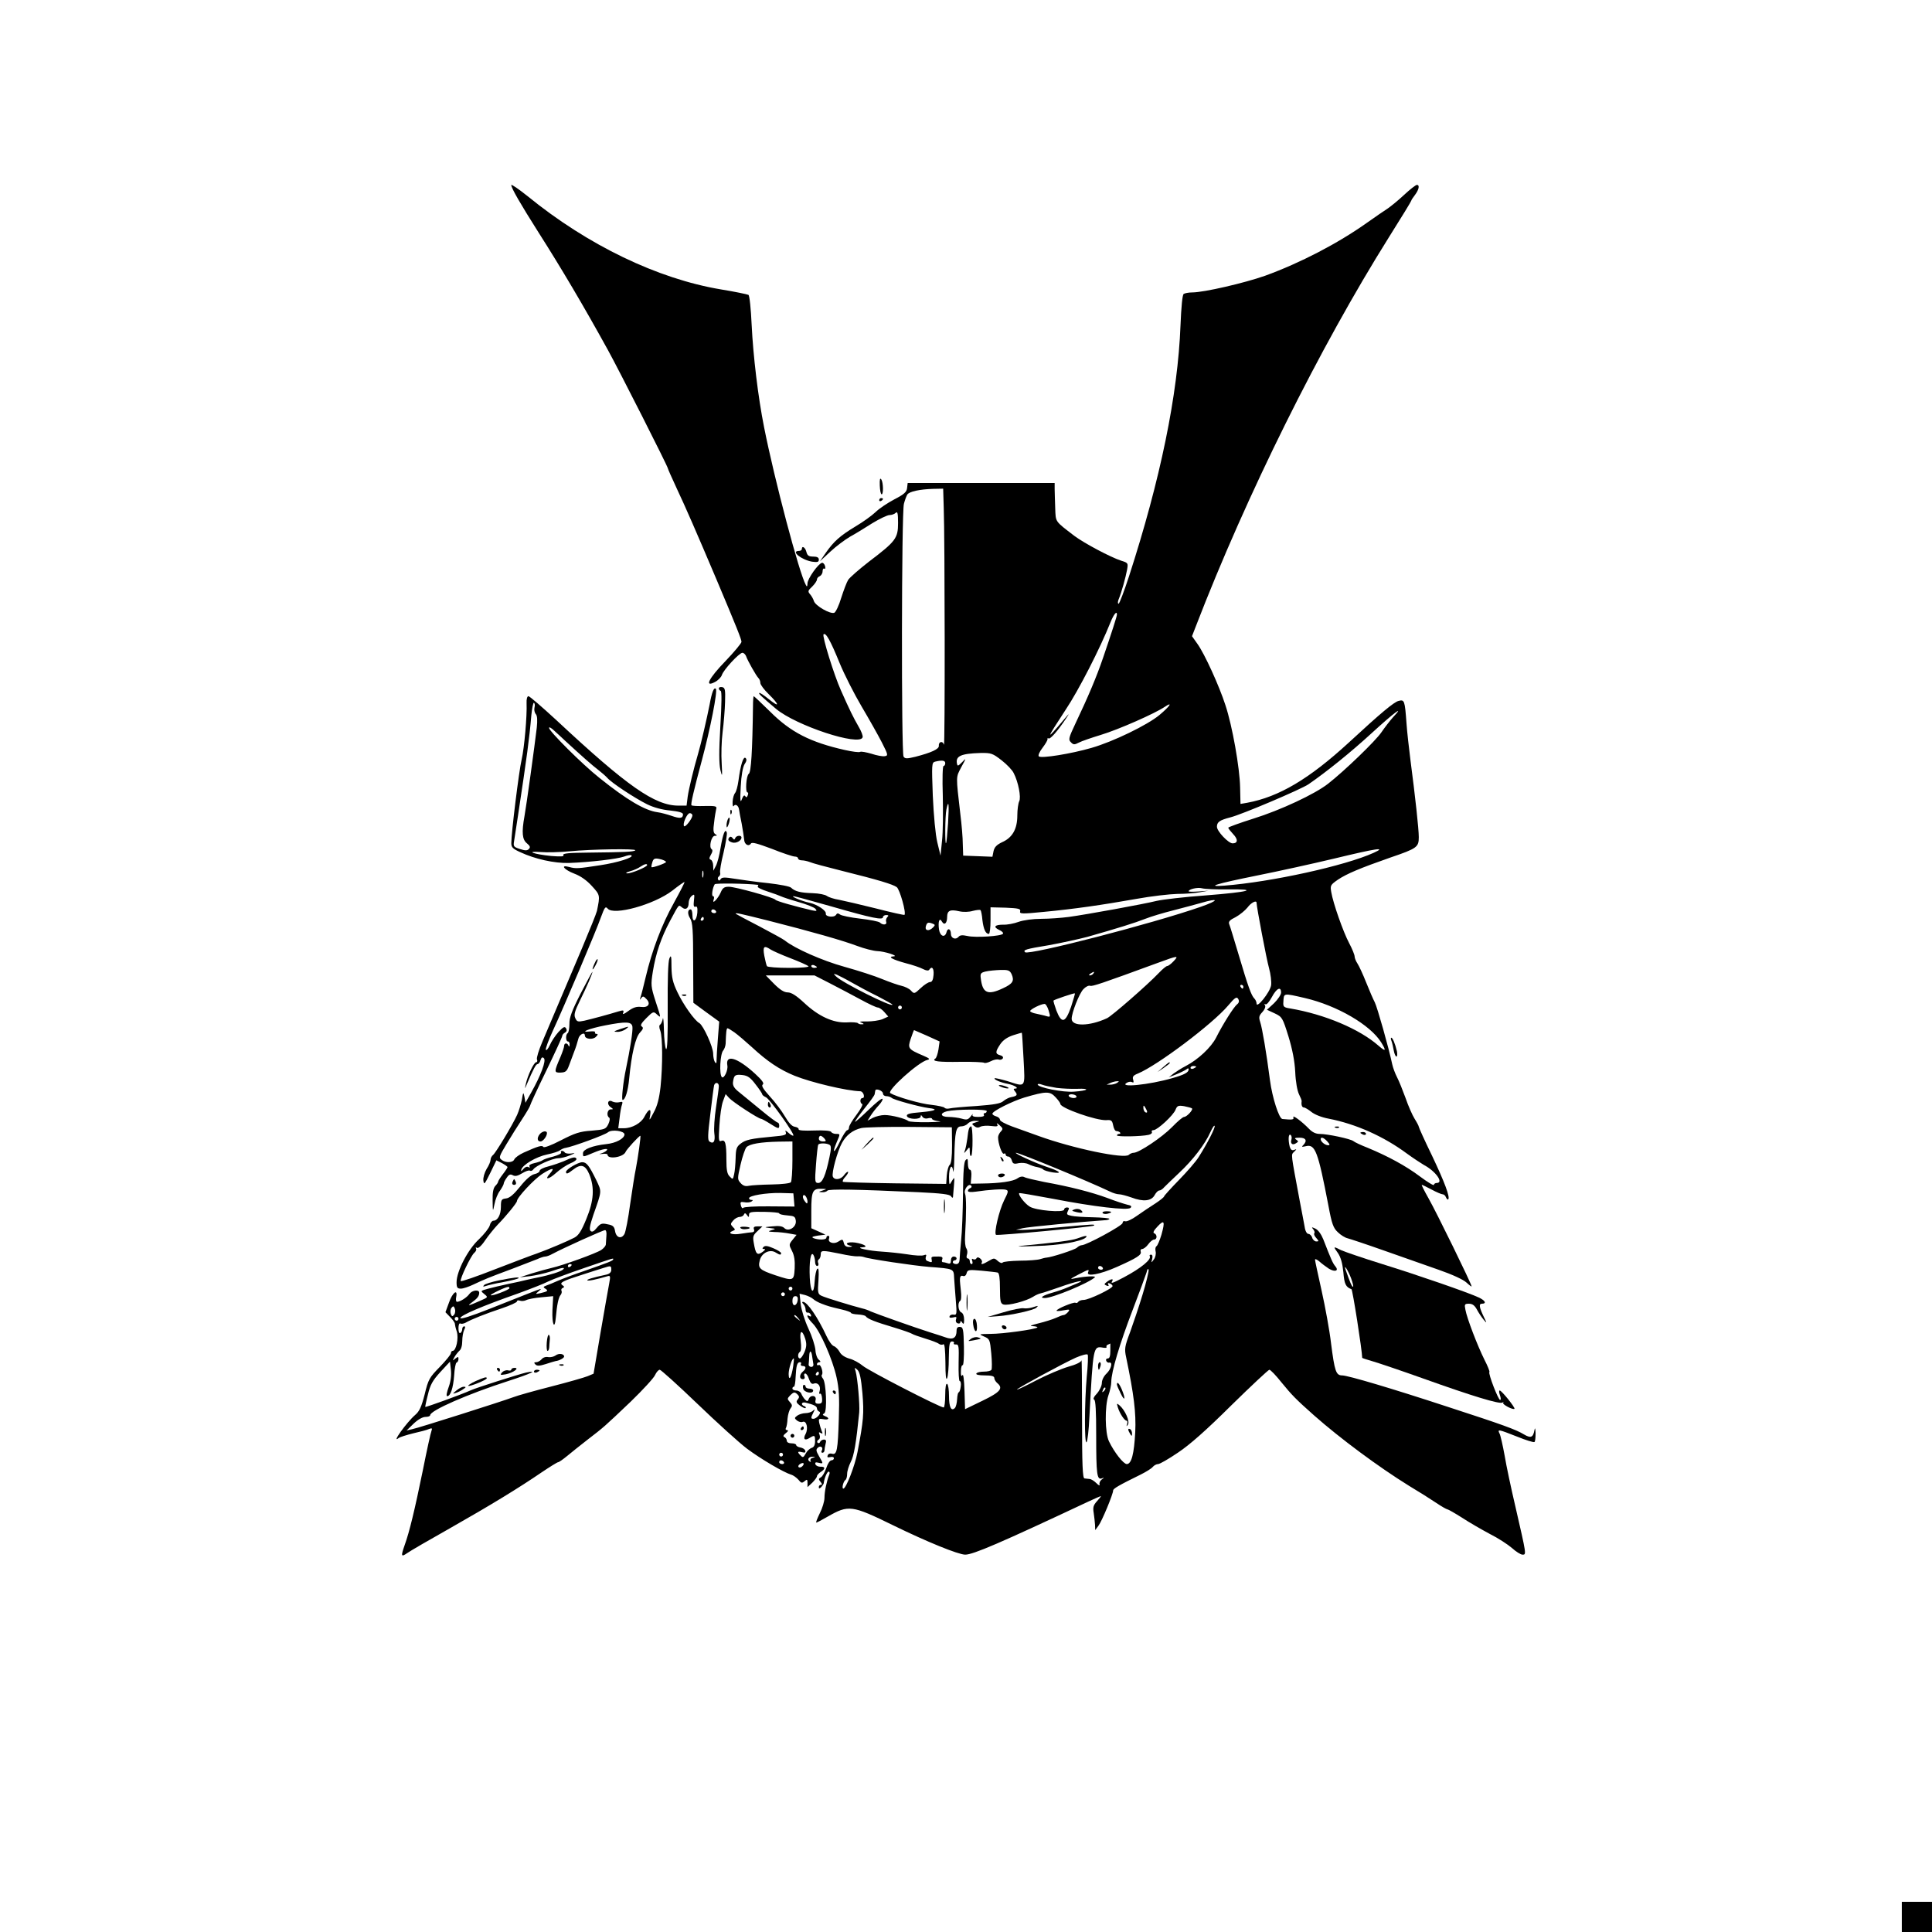 <?xml version="1.0" standalone="no"?>
<!DOCTYPE svg PUBLIC "-//W3C//DTD SVG 20010904//EN"
 "http://www.w3.org/TR/2001/REC-SVG-20010904/DTD/svg10.dtd">
<svg version="1.0" xmlns="http://www.w3.org/2000/svg"
 width="1024pt" height="1024pt" viewBox="0 0 1024 1024"
 preserveAspectRatio="xMidYMid meet">

<g transform="translate(0,1024) scale(0.1,-0.1)"
fill="#000000" stroke="none">
<path d="M2710 9259 c0 -16 48 -99 143 -249 123 -193 240 -391 369 -625 59
-107 318 -618 318 -628 0 -3 21 -50 46 -104 49 -104 105 -233 211 -483 108
-256 133 -319 133 -332 0 -7 -38 -53 -85 -102 -89 -92 -113 -141 -56 -111 16
8 33 25 37 37 8 27 92 118 109 118 7 0 15 -8 19 -17 8 -24 54 -105 66 -117 6
-6 10 -17 10 -26 0 -9 20 -36 45 -60 58 -57 58 -73 -1 -25 -25 20 -47 35 -50
32 -4 -4 12 -19 89 -84 106 -89 443 -200 459 -151 3 7 -7 33 -22 58 -26 45
-47 87 -93 191 -36 80 -101 289 -92 297 12 11 37 -34 85 -152 25 -61 78 -165
117 -231 39 -66 87 -151 107 -190 34 -67 34 -70 15 -73 -12 -2 -43 4 -70 13
-28 8 -54 13 -60 10 -5 -4 -42 1 -82 10 -182 41 -286 94 -395 203 -46 45 -85
82 -87 82 -2 0 -4 -24 -4 -52 -3 -238 -10 -351 -22 -359 -14 -9 -20 -99 -7
-99 4 0 5 -7 1 -16 -4 -11 -8 -12 -13 -4 -5 8 -11 2 -18 -16 -8 -23 -10 -8 -6
66 3 61 11 103 20 119 11 16 13 26 6 33 -12 12 -27 -36 -38 -120 -4 -29 -12
-59 -18 -65 -6 -7 -12 -27 -13 -46 -1 -19 2 -29 6 -23 8 13 25 3 28 -18 1 -8
7 -42 14 -75 6 -33 12 -71 13 -84 1 -27 24 -40 36 -22 5 9 36 0 111 -28 57
-23 112 -41 122 -41 9 0 17 -4 17 -10 0 -5 9 -10 20 -10 10 0 29 -4 42 -9 13
-6 88 -26 168 -46 197 -49 272 -72 293 -87 16 -12 51 -136 41 -147 -2 -2 -70
13 -151 34 -81 20 -170 41 -196 46 -27 4 -56 14 -64 20 -8 7 -42 14 -76 15
-64 2 -93 9 -114 29 -6 7 -60 17 -120 24 -59 6 -139 17 -176 23 -55 9 -70 9
-77 -1 -5 -9 -10 -10 -14 -3 -3 6 -1 14 5 17 5 4 8 13 6 19 -3 7 5 55 18 107
12 52 20 100 17 107 -8 23 -20 -6 -33 -83 -6 -38 -17 -81 -25 -95 l-13 -25 -1
27 c0 14 -6 28 -12 31 -10 3 -10 9 0 27 9 14 10 25 4 29 -16 10 -2 71 17 71
13 0 13 2 2 9 -10 6 -12 22 -6 62 3 30 9 62 11 71 5 15 -3 17 -60 16 -36 -1
-68 0 -71 4 -5 5 11 74 55 238 44 164 85 369 74 379 -10 10 -21 -17 -33 -84
-14 -71 -45 -206 -61 -260 -23 -78 -49 -185 -55 -227 l-6 -48 -43 0 c-125 0
-271 102 -647 453 -76 70 -142 127 -148 127 -7 0 -11 -16 -10 -37 3 -68 -12
-237 -26 -298 -14 -58 -55 -390 -55 -444 0 -22 8 -30 48 -48 77 -36 180 -59
257 -57 112 4 257 21 293 34 18 7 36 10 39 6 12 -11 -73 -38 -166 -52 -118
-18 -129 -19 -165 -9 -49 13 -26 -15 29 -36 32 -12 65 -35 92 -65 44 -48 44
-49 27 -132 -3 -13 -38 -100 -78 -195 -40 -95 -97 -228 -126 -297 -29 -69 -68
-160 -86 -203 -18 -42 -31 -84 -28 -92 4 -8 1 -15 -4 -15 -12 0 -45 -69 -55
-115 -6 -28 -6 -29 4 -5 36 85 50 110 58 110 5 0 13 9 16 21 5 15 10 18 18 10
13 -13 -17 -92 -67 -181 l-31 -55 -5 30 c-6 29 -7 28 -14 -14 -5 -24 -16 -60
-25 -80 -24 -53 -112 -199 -127 -212 -8 -6 -14 -18 -14 -27 0 -8 -9 -30 -21
-48 -11 -19 -19 -46 -17 -61 3 -25 7 -20 36 39 l33 68 30 -15 c16 -9 29 -18
29 -21 0 -3 -11 -20 -25 -38 -14 -18 -25 -36 -25 -40 0 -4 -7 -14 -15 -22 -10
-11 -15 -34 -14 -77 1 -62 1 -62 10 -19 4 23 17 56 29 71 11 16 20 33 20 38 0
5 7 19 16 31 11 17 19 20 32 13 12 -7 26 -4 49 10 18 11 37 18 42 14 5 -3 13
0 18 7 12 19 99 58 131 59 15 0 43 7 62 15 31 13 32 14 7 10 -15 -2 -30 1 -33
5 -3 5 -10 9 -15 9 -6 0 -8 -4 -5 -9 3 -5 -16 -14 -41 -21 -26 -6 -52 -15 -58
-20 -5 -4 -25 -11 -43 -15 -19 -4 -30 -11 -26 -17 5 -7 2 -8 -5 -4 -7 5 -19 0
-27 -10 -11 -13 -14 -14 -11 -4 6 26 79 69 137 81 30 6 61 16 68 22 8 6 21 12
30 13 34 5 210 69 225 83 20 16 87 7 87 -12 -1 -22 -46 -46 -96 -51 -74 -8
-124 -28 -124 -48 0 -22 -2 -22 55 2 49 21 86 27 69 11 -5 -5 -18 -12 -29 -15
-12 -3 -9 -4 8 -2 15 2 27 0 27 -4 0 -27 85 -14 96 15 5 13 71 85 78 85 4 0
-13 -118 -24 -175 -6 -27 -19 -112 -30 -187 -10 -76 -24 -147 -30 -158 -16
-29 -44 -21 -50 15 -4 24 -11 31 -40 36 -30 7 -38 4 -57 -19 -15 -19 -25 -24
-33 -16 -8 8 -3 31 15 85 46 131 45 121 15 185 -38 77 -51 94 -74 94 -22 0
-86 -38 -86 -51 0 -14 9 -11 37 11 42 33 65 26 86 -23 29 -71 25 -140 -15
-237 -26 -64 -41 -88 -64 -100 -32 -17 -135 -61 -199 -84 -22 -7 -121 -45
-220 -83 -99 -39 -181 -67 -183 -63 -5 12 54 134 71 149 9 7 14 18 10 24 -3 6
-1 7 5 3 7 -4 25 12 44 41 18 26 48 63 66 82 45 46 102 116 102 125 0 19 91
116 134 144 54 34 70 35 41 2 -32 -35 -8 -33 32 3 21 19 55 42 76 51 21 8 36
20 32 25 -6 11 -20 8 -70 -15 -17 -7 -52 -19 -78 -26 -26 -6 -47 -17 -47 -24
0 -6 -12 -14 -27 -17 -18 -4 -45 -27 -76 -66 -34 -42 -56 -61 -75 -63 -24 -3
-27 -7 -27 -44 0 -42 -17 -74 -40 -74 -7 0 -16 -11 -19 -25 -4 -14 -29 -46
-57 -73 -58 -53 -119 -170 -119 -228 0 -29 4 -34 23 -34 12 0 42 10 67 22 55
26 78 36 205 83 55 21 114 44 132 51 17 8 36 14 43 14 7 0 24 6 38 14 60 32
268 126 279 126 6 0 9 -13 7 -32 -1 -18 -3 -39 -3 -45 -1 -7 -11 -19 -24 -28
-27 -18 -204 -82 -262 -95 -22 -5 -69 -18 -105 -29 l-65 -21 54 6 c30 4 79 15
110 25 60 21 80 24 65 10 -10 -10 -69 -29 -129 -41 -22 -4 -51 -11 -65 -14
-14 -4 -56 -13 -95 -21 -38 -8 -88 -20 -110 -26 -39 -11 -39 -11 -18 -28 21
-17 20 -17 -21 -35 -63 -28 -73 -30 -46 -10 29 21 40 34 40 52 0 19 -37 14
-52 -6 -13 -19 -49 -42 -66 -42 -5 0 -7 12 -4 26 9 46 -21 22 -39 -32 l-18
-49 26 -27 c14 -14 25 -30 24 -35 0 -4 4 -23 10 -40 11 -35 -3 -103 -22 -103
-5 0 -9 -6 -9 -12 0 -7 -27 -40 -59 -73 -55 -56 -61 -66 -80 -145 -17 -66 -28
-91 -51 -110 -45 -39 -128 -155 -87 -122 6 5 41 16 77 25 36 8 74 18 84 23 16
6 18 4 13 -10 -4 -9 -25 -104 -46 -210 -43 -210 -71 -326 -96 -395 -21 -60
-19 -65 13 -43 15 11 117 70 227 132 215 122 364 213 487 297 43 29 82 53 86
53 5 0 26 15 48 33 21 18 71 57 109 87 87 67 85 65 228 201 64 62 123 126 129
141 7 15 18 28 25 28 6 0 96 -81 200 -181 103 -99 221 -206 262 -237 75 -56
193 -125 234 -138 12 -3 29 -16 39 -27 14 -18 19 -19 32 -8 14 12 16 10 16 -9
l0 -22 25 23 c13 13 25 29 25 34 0 6 9 16 20 23 26 16 25 30 -2 28 -11 0 -23
5 -26 13 -3 10 1 12 17 8 26 -6 26 -6 2 35 -16 28 -17 35 -6 45 15 14 31 0 20
-17 -3 -5 -1 -10 4 -10 6 0 11 6 11 13 0 6 3 22 6 35 5 16 2 22 -9 22 -8 0
-17 -6 -20 -12 -2 -7 -8 -9 -13 -5 -5 4 -3 12 4 16 8 4 10 15 6 26 -6 14 -4
16 6 10 10 -6 12 -4 5 11 -4 10 -10 30 -13 43 -4 21 -2 23 22 19 29 -6 36 6 9
16 -14 6 -15 9 -4 15 16 10 10 163 -7 184 -7 8 -9 17 -6 20 10 10 -6 58 -16
52 -6 -3 -10 -1 -10 4 0 6 6 11 13 11 8 1 7 5 -3 13 -9 7 -17 30 -18 52 -2 22
-18 73 -37 113 -20 43 -37 98 -41 129 l-6 56 29 -7 c15 -4 35 -14 43 -21 8 -8
29 -19 45 -25 34 -13 40 -15 108 -31 26 -6 47 -14 47 -17 0 -4 17 -8 37 -9 20
-1 39 -5 42 -10 10 -14 52 -30 146 -58 50 -15 95 -31 100 -35 6 -4 37 -15 70
-25 33 -10 65 -22 72 -28 7 -5 17 -6 23 -2 7 4 10 -28 11 -97 0 -67 3 -96 9
-83 5 11 9 59 9 108 1 72 4 87 17 87 8 0 13 -4 10 -9 -3 -5 2 -8 11 -7 15 1
16 -11 14 -96 -1 -54 1 -98 6 -98 5 0 8 -14 5 -30 -2 -17 -7 -30 -11 -30 -3 0
-7 -16 -8 -36 -1 -20 -6 -41 -12 -47 -19 -19 -31 5 -31 63 0 32 -4 62 -10 65
-6 4 -10 -18 -10 -59 0 -36 -4 -66 -8 -66 -20 0 -401 196 -429 221 -18 15 -50
33 -71 38 -24 7 -44 20 -52 36 -7 13 -21 27 -30 30 -10 3 -27 27 -39 53 -46
99 -102 182 -125 182 -6 0 -5 -5 2 -12 7 -7 12 -20 12 -30 0 -10 5 -17 11 -15
6 1 14 -4 17 -12 3 -8 0 -11 -7 -7 -22 14 -11 -11 18 -40 38 -39 104 -188 125
-284 13 -58 16 -108 12 -220 -5 -166 -10 -193 -36 -185 -10 3 -20 0 -23 -9 -4
-10 0 -12 14 -9 10 3 19 0 19 -6 0 -6 -6 -11 -13 -11 -8 0 -20 -18 -27 -40 -8
-23 -20 -45 -29 -50 -13 -7 -13 -11 -2 -24 9 -11 10 -16 2 -16 -6 0 -11 -5
-11 -12 0 -9 3 -9 13 0 6 7 12 16 13 20 3 27 18 62 26 62 6 0 7 -8 3 -17 -13
-33 -25 -88 -25 -122 0 -18 -11 -55 -25 -82 -13 -27 -22 -49 -18 -49 3 0 30
14 59 31 112 64 128 62 349 -46 178 -87 345 -155 381 -155 42 0 186 62 652
281 34 16 64 29 67 29 2 0 -7 -12 -20 -26 -20 -22 -23 -33 -18 -63 3 -20 6
-48 7 -63 l1 -28 17 23 c18 23 78 168 78 187 0 10 29 27 147 85 28 14 57 32
63 40 7 8 19 15 28 15 9 0 56 27 106 61 63 42 150 119 282 250 106 104 197
189 202 189 6 0 35 -30 65 -68 54 -66 75 -88 172 -174 138 -122 343 -274 503
-373 52 -31 117 -72 145 -91 28 -19 55 -34 59 -34 4 0 39 -20 77 -44 38 -25
104 -63 147 -86 44 -22 96 -56 118 -75 21 -19 46 -35 56 -35 21 0 21 -2 -38
255 -22 94 -48 215 -57 270 -10 55 -22 108 -27 117 -12 24 -7 23 92 -16 47
-19 88 -32 93 -29 4 2 6 23 6 46 -1 27 -3 33 -6 17 -7 -39 -19 -44 -55 -23
-42 26 -117 53 -403 146 -298 98 -531 167 -561 167 -33 0 -40 22 -59 170 -8
69 -31 194 -50 279 -19 85 -35 159 -35 164 0 6 10 2 23 -9 12 -11 35 -28 50
-38 33 -20 55 -12 35 12 -14 16 -24 40 -64 143 -11 27 -27 50 -42 57 -20 9
-22 9 -11 -4 6 -8 9 -17 5 -21 -3 -3 1 -15 11 -25 14 -16 14 -18 0 -18 -9 0
-19 9 -22 20 -3 11 -13 20 -20 20 -8 0 -17 15 -20 38 -4 20 -15 82 -26 137
-48 258 -47 243 -30 260 15 15 15 16 0 10 -11 -4 -18 1 -23 17 -9 36 -7 70 4
63 6 -4 8 -15 5 -25 -7 -22 6 -32 25 -19 13 8 13 10 0 19 -11 7 -7 10 18 10
34 0 42 -16 20 -39 -11 -10 -8 -11 14 -6 49 12 64 -28 119 -315 18 -97 26
-119 50 -141 15 -15 38 -29 51 -32 12 -3 100 -32 193 -65 94 -33 224 -79 290
-102 72 -25 131 -52 148 -68 15 -14 27 -23 27 -20 0 12 -187 394 -228 466 -22
39 -39 72 -36 72 3 0 26 -11 52 -25 26 -14 52 -25 58 -25 7 0 15 -7 18 -16 4
-9 9 -14 12 -11 11 11 -19 91 -86 232 -39 80 -70 149 -70 153 0 4 -10 23 -22
42 -12 19 -34 69 -48 110 -15 41 -35 91 -45 110 -10 19 -22 51 -26 70 -18 86
-79 301 -92 327 -8 15 -29 63 -46 106 -17 43 -38 88 -46 100 -8 12 -15 29 -15
37 0 9 -13 41 -29 71 -31 58 -85 211 -95 271 -6 35 -4 38 36 66 47 31 115 60
278 117 141 48 150 55 150 108 0 44 -19 216 -44 407 -8 63 -18 151 -21 195 -9
123 -11 128 -42 120 -24 -6 -90 -60 -263 -220 -210 -193 -371 -289 -540 -320
l-35 -6 -2 88 c-2 103 -41 325 -78 436 -33 102 -110 271 -148 324 l-29 41 21
54 c268 695 656 1476 1023 2061 65 103 118 190 118 193 0 3 9 17 20 31 21 28
26 53 10 53 -6 0 -37 -24 -69 -54 -32 -30 -72 -62 -87 -72 -16 -10 -65 -44
-109 -75 -155 -110 -354 -213 -538 -280 -110 -39 -326 -89 -388 -89 -19 0 -39
-4 -45 -8 -7 -4 -13 -69 -17 -167 -14 -368 -107 -818 -273 -1330 -26 -80 -51
-145 -55 -145 -5 0 -5 10 0 23 15 35 38 119 45 158 6 34 5 36 -31 47 -56 18
-197 93 -249 132 -104 80 -98 71 -101 146 -1 38 -3 84 -3 102 l0 32 -389 0
-390 0 -3 -26 c-2 -22 -16 -34 -68 -61 -36 -19 -81 -49 -100 -68 -19 -18 -66
-52 -105 -75 -83 -50 -116 -80 -158 -140 l-31 -45 55 51 c30 28 77 63 104 79
28 15 81 48 119 72 38 23 79 43 91 43 11 0 26 5 33 12 9 9 12 -3 12 -54 0 -81
-12 -97 -153 -204 -53 -41 -103 -85 -111 -97 -8 -12 -24 -55 -37 -95 -12 -41
-29 -76 -37 -80 -22 -8 -100 37 -108 62 -3 11 -13 28 -21 37 -12 14 -11 19 12
40 13 13 25 30 25 37 0 7 7 15 15 18 8 4 15 15 15 26 0 10 4 17 9 14 5 -4 7 3
4 14 -3 10 -10 18 -16 17 -20 -4 -77 -85 -77 -109 -1 -18 -3 -20 -9 -8 -35 62
-166 557 -221 835 -32 160 -58 378 -66 543 -4 86 -11 155 -17 159 -6 3 -72 17
-146 29 -335 56 -705 234 -1023 493 -49 39 -88 66 -88 60z m2292 -1711 c6
-157 7 -1276 1 -1255 -6 22 -29 17 -27 -6 2 -17 -39 -36 -124 -58 -46 -11 -55
-11 -63 1 -12 20 -11 1294 2 1340 5 19 13 41 18 49 11 16 66 28 138 30 l52 1
3 -102z m918 -565 c0 -10 -29 -99 -73 -228 -35 -103 -80 -209 -148 -352 -35
-74 -37 -84 -23 -97 13 -14 19 -14 42 -2 15 8 68 26 117 41 93 28 288 114 339
149 45 30 26 2 -29 -44 -64 -53 -245 -141 -360 -174 -107 -31 -266 -57 -279
-45 -5 5 3 24 20 46 16 21 28 42 26 46 -1 5 1 6 6 3 9 -5 49 41 91 104 22 33
21 33 -11 -5 -97 -115 -96 -109 10 53 69 103 183 326 238 464 17 42 34 63 34
41z m-3087 -493 c-3 -11 0 -27 7 -35 8 -9 9 -33 5 -72 -11 -94 -55 -414 -65
-468 -16 -88 -12 -125 13 -145 17 -14 19 -21 10 -30 -8 -9 -20 -9 -47 0 -34
11 -36 14 -31 43 3 18 12 79 21 137 47 312 60 407 70 527 4 40 10 70 14 68 5
-3 6 -14 3 -25z m4550 -52 c-16 -18 -44 -54 -61 -79 -31 -46 -197 -206 -283
-273 -70 -55 -252 -140 -396 -185 -73 -23 -133 -45 -133 -48 0 -4 12 -19 26
-34 27 -28 25 -49 -3 -49 -22 0 -83 64 -83 88 0 25 14 35 72 50 60 15 373 148
413 175 96 66 225 170 335 271 119 109 179 154 113 84z m-4389 -123 c90 -83
148 -134 176 -155 18 -14 40 -33 49 -43 22 -26 145 -107 211 -140 35 -17 79
-29 123 -33 45 -5 67 -11 67 -20 0 -22 -16 -24 -61 -8 -24 8 -57 17 -74 19
-67 9 -162 65 -308 182 -91 72 -267 248 -267 265 0 7 14 -1 31 -18 18 -16 41
-38 53 -49z m2315 -105 c28 -22 57 -52 64 -68 24 -46 40 -128 29 -149 -5 -10
-10 -44 -10 -75 0 -72 -26 -118 -81 -142 -29 -14 -40 -26 -45 -47 l-6 -30 -77
3 -78 3 -2 60 c0 33 -6 105 -13 160 -24 208 -24 193 5 249 27 49 27 50 4 26
-21 -21 -24 -22 -27 -7 -8 40 22 53 125 56 57 1 64 -2 112 -39z m-299 -15 c0
-8 -4 -15 -9 -15 -5 0 -7 -67 -4 -157 2 -87 1 -194 -4 -238 l-8 -80 -17 70
c-10 42 -19 140 -24 247 -6 167 -6 176 12 181 37 9 54 7 54 -8z m15 -317 c-4
-57 -8 -105 -11 -107 -6 -7 -5 143 2 178 12 58 15 31 9 -71z m-1355 40 c-1
-17 -37 -64 -44 -57 -10 10 15 69 30 69 8 0 14 -6 14 -12z m-303 -185 c-8 -8
-59 -10 -245 -12 -106 -1 -141 -4 -136 -13 5 -8 -11 -9 -64 -5 -91 9 -142 27
-57 21 33 -3 103 -1 155 4 113 11 356 15 347 5z m3914 -13 c-152 -69 -544
-155 -791 -174 -102 -8 -48 9 175 54 110 22 292 62 405 89 228 55 282 63 211
31z m-3773 -36 c12 -4 22 -9 22 -13 0 -6 -72 -32 -77 -27 -1 1 0 12 4 24 6 23
14 26 51 16z m-78 -29 c0 -10 -84 -45 -105 -44 -12 1 -6 5 14 11 19 5 44 16
55 24 21 14 36 18 36 9z m297 -62 c-3 -10 -5 -4 -5 12 0 17 2 24 5 18 2 -7 2
-21 0 -30z m-156 -140 c-64 -114 -116 -253 -149 -393 -11 -47 -23 -94 -27
-105 -5 -15 -4 -17 3 -6 9 12 13 12 27 -3 26 -25 12 -48 -27 -43 -24 3 -42 -3
-67 -21 -24 -18 -33 -21 -28 -10 5 14 1 15 -26 7 -48 -15 -137 -39 -180 -49
-34 -7 -39 -6 -48 14 -8 17 -3 36 24 91 38 77 67 144 67 154 0 3 -28 -48 -62
-114 -47 -92 -61 -130 -60 -162 0 -24 -4 -45 -9 -49 -12 -7 -11 -44 1 -44 6 0
10 -8 9 -17 0 -11 -3 -13 -6 -5 -6 16 -23 15 -23 -2 0 -7 -9 -33 -19 -57 -35
-81 -35 -85 0 -84 26 1 33 6 44 35 7 19 20 53 28 75 9 22 18 52 22 68 5 24 35
40 35 18 0 -19 42 -23 58 -7 12 11 12 16 4 16 -7 0 -11 4 -8 8 3 5 -9 7 -27 5
-61 -7 -3 16 80 32 113 22 141 20 145 -7 3 -22 -12 -118 -34 -222 -15 -70 -25
-166 -18 -166 14 0 29 48 35 115 12 126 33 217 57 242 17 18 19 26 10 32 -10
6 -3 18 24 45 35 35 38 36 55 20 24 -21 24 -24 -7 71 -24 75 -25 85 -14 154
16 99 44 181 92 271 49 91 44 85 62 71 20 -17 36 -6 36 23 0 13 7 30 16 37 15
12 16 10 12 -24 -3 -27 -1 -36 8 -33 9 4 12 -5 10 -32 -4 -45 -26 -56 -26 -13
0 17 -4 31 -9 31 -17 0 -18 -25 -3 -48 13 -20 16 -64 16 -235 l1 -212 68 -50
69 -50 -7 -90 c-4 -49 -7 -101 -7 -114 0 -18 -2 -20 -9 -10 -5 8 -9 28 -9 44
0 36 -52 149 -73 162 -26 14 -86 99 -117 165 -24 50 -30 77 -31 133 0 59 -2
66 -11 45 -7 -16 -10 -113 -9 -260 1 -157 -2 -230 -9 -220 -5 8 -10 53 -11
100 -1 47 -4 74 -6 60 -3 -14 -9 -28 -14 -31 -6 -3 -6 -16 1 -33 12 -33 13
-181 1 -297 -7 -61 -17 -101 -36 -135 -24 -46 -25 -47 -19 -15 7 40 -8 35 -31
-9 -17 -33 -65 -60 -108 -60 l-30 0 7 54 c3 30 9 62 13 72 5 14 2 16 -14 12
-11 -3 -27 -1 -36 3 -23 14 -34 -11 -12 -28 17 -12 17 -13 2 -13 -18 0 -24
-34 -8 -44 5 -4 3 -18 -5 -35 -13 -26 -19 -28 -89 -34 -62 -4 -88 -13 -162
-51 -52 -27 -90 -41 -93 -35 -7 10 -26 5 -104 -30 -24 -11 -46 -27 -50 -36 -7
-18 -46 -20 -68 -2 -15 11 -12 19 26 82 23 39 61 99 84 134 23 35 42 68 42 72
0 4 38 87 85 183 47 97 85 180 85 185 0 6 7 14 15 18 9 6 11 13 5 23 -7 11
-15 7 -40 -20 -17 -19 -38 -51 -46 -70 -9 -19 -18 -30 -21 -24 -2 7 15 52 37
100 61 132 230 530 255 602 20 54 24 60 36 46 32 -38 245 21 342 95 34 27 63
47 65 46 2 -2 -24 -52 -57 -112z m447 97 c2 0 1 -4 -2 -9 -3 -4 20 -16 52 -26
31 -10 64 -22 72 -26 8 -4 50 -18 92 -30 43 -12 83 -28 90 -36 10 -12 7 -13
-18 -8 -90 21 -190 49 -194 56 -8 12 -213 69 -247 69 -24 0 -33 -6 -43 -30
-14 -33 -49 -69 -37 -37 3 9 2 17 -4 17 -9 0 -3 43 9 63 3 7 175 4 230 -3z
m2491 -24 c170 2 112 -14 -120 -32 -112 -8 -229 -22 -259 -29 -68 -17 -370
-72 -465 -85 -38 -5 -104 -10 -146 -10 -44 0 -95 -7 -120 -16 -24 -9 -61 -16
-81 -15 -46 0 -56 -12 -22 -28 14 -6 23 -15 20 -20 -8 -13 -146 -22 -188 -12
-28 6 -40 5 -48 -5 -15 -17 -40 -7 -40 16 0 27 -17 34 -23 10 -8 -32 -34 -24
-40 13 -6 42 2 66 15 43 13 -23 28 -10 28 24 0 34 16 41 64 30 22 -5 52 -4 72
2 20 5 38 7 41 4 3 -3 8 -27 10 -53 6 -48 17 -73 34 -73 5 0 9 32 9 71 l0 70
81 -2 c68 -3 80 -6 76 -19 -4 -14 8 -15 127 -3 159 15 305 36 491 69 77 14
174 25 215 26 41 0 95 4 120 9 l45 8 -52 -4 c-29 -2 -53 -2 -53 1 0 11 47 22
70 16 14 -4 76 -7 139 -6z m-2100 -91 c215 -62 271 -73 271 -56 0 6 8 11 17
11 13 0 14 -3 6 -11 -6 -6 -9 -18 -6 -25 6 -16 -18 -19 -33 -4 -6 6 -53 15
-105 21 -52 6 -100 16 -107 22 -10 8 -16 7 -21 -2 -10 -16 -57 -10 -54 6 4 16
-45 49 -86 58 -39 8 -102 34 -85 35 6 0 97 -25 203 -55z m1956 -1 c-254 -89
-913 -259 -932 -241 -12 12 3 17 125 37 66 12 158 32 204 44 162 46 255 75
308 96 30 12 97 32 149 45 53 14 119 31 146 39 98 29 98 14 0 -20z m295 21 c0
-21 53 -300 66 -346 9 -32 14 -74 11 -92 -6 -36 -77 -125 -77 -96 0 8 -5 20
-12 27 -16 16 -33 63 -83 232 -24 80 -46 153 -50 162 -5 13 3 22 34 37 22 12
50 35 63 51 18 25 48 41 48 25z m-2865 -45 c3 -5 -1 -10 -9 -10 -9 0 -16 5
-16 10 0 6 4 10 9 10 6 0 13 -4 16 -10z m275 -49 c232 -59 397 -106 474 -135
37 -14 85 -26 105 -27 39 -1 120 -27 86 -28 -32 -2 -4 -17 65 -36 36 -9 77
-23 92 -31 17 -9 29 -10 33 -4 14 22 26 8 23 -27 -2 -26 -8 -38 -18 -38 -9 0
-31 -14 -50 -32 -33 -31 -35 -32 -52 -13 -9 10 -32 21 -50 25 -18 4 -64 20
-103 36 -38 16 -128 45 -200 65 -116 32 -263 97 -315 139 -8 7 -69 40 -135 75
-66 34 -122 64 -124 66 -9 9 21 2 169 -35z m-340 9 c0 -5 -5 -10 -11 -10 -5 0
-7 5 -4 10 3 6 8 10 11 10 2 0 4 -4 4 -10z m1214 -26 c13 -5 13 -8 1 -20 -21
-21 -44 -18 -38 6 6 21 12 24 37 14z m-859 -137 c11 -7 58 -28 105 -46 47 -18
89 -37 95 -42 5 -5 -35 -9 -102 -9 -62 0 -114 4 -118 9 -3 5 -9 30 -14 55 -9
50 -2 57 34 33z m2135 -62 c-13 -14 -28 -25 -33 -25 -6 0 -26 -17 -46 -38 -59
-62 -249 -228 -274 -239 -93 -43 -187 -44 -187 -3 0 32 40 134 62 157 12 13
28 21 36 18 12 -4 60 12 357 121 109 40 115 41 85 9z m-1890 -31 c0 -2 -7 -4
-15 -4 -8 0 -15 4 -15 10 0 5 7 7 15 4 8 -4 15 -8 15 -10z m1032 -38 c15 -35
6 -50 -46 -74 -82 -39 -109 -26 -118 55 -3 23 1 28 27 34 17 4 51 7 78 8 41 1
49 -2 59 -23z m433 4 c-3 -5 -12 -10 -18 -10 -7 0 -6 4 3 10 19 12 23 12 15 0z
m-1280 -48 c33 -19 95 -52 138 -73 42 -22 77 -41 77 -44 0 -16 -267 117 -299
150 -15 15 -14 15 4 9 11 -5 47 -23 80 -42z m-114 -5 c46 -24 119 -62 161 -85
42 -23 83 -42 90 -42 8 0 24 -11 35 -24 l21 -24 -31 -14 c-18 -7 -54 -12 -82
-12 -34 1 -44 -1 -30 -6 15 -6 16 -9 4 -9 -9 -1 -19 2 -22 6 -4 4 -31 6 -60 4
-71 -3 -148 32 -224 103 -43 40 -69 56 -88 56 -19 0 -41 14 -72 45 l-44 45
129 0 129 0 84 -43z m2189 -17 c0 -5 -2 -10 -4 -10 -3 0 -8 5 -11 10 -3 6 -1
10 4 10 6 0 11 -4 11 -10z m200 -31 c0 -11 -17 -36 -37 -56 l-38 -35 41 -19
c40 -19 42 -23 73 -122 21 -69 33 -130 36 -189 2 -51 11 -100 20 -118 8 -16
15 -33 14 -37 -3 -19 2 -33 12 -33 6 0 24 -11 39 -23 17 -14 54 -29 91 -36
145 -28 293 -94 417 -186 33 -24 73 -50 88 -59 63 -33 108 -96 69 -96 -8 0
-15 -5 -15 -10 0 -6 -33 14 -72 43 -77 58 -172 109 -278 153 -36 14 -70 30
-77 36 -15 12 -137 38 -179 38 -20 0 -39 9 -57 28 -37 38 -88 76 -82 60 5 -13
-6 -14 -58 -9 -18 2 -54 114 -66 206 -19 147 -41 276 -52 309 -8 24 -6 33 12
52 12 13 18 28 14 35 -5 7 -4 10 2 6 6 -4 21 14 34 38 25 47 49 59 49 24z
m-1113 -75 c-30 -86 -50 -92 -78 -20 -10 28 -17 51 -15 53 4 5 111 41 113 38
2 -1 -8 -33 -20 -71z m1240 46 c171 -40 345 -142 403 -234 29 -47 25 -52 -13
-19 -101 89 -286 167 -469 198 -33 5 -38 9 -36 33 3 50 -3 49 115 22z m-360
-33 c-18 -14 -77 -108 -111 -176 -27 -53 -96 -117 -161 -151 -22 -11 -51 -30
-65 -40 l-25 -20 40 16 c22 9 46 21 53 26 8 7 12 7 12 0 0 -16 -22 -28 -85
-46 -123 -36 -293 -53 -241 -24 9 5 21 6 27 2 7 -4 9 0 5 13 -5 16 0 23 25 33
104 43 396 263 478 360 37 44 46 49 54 35 6 -11 4 -20 -6 -28z m-999 -33 c10
-34 10 -36 -11 -30 -12 4 -37 9 -54 13 -18 3 -33 10 -33 14 0 9 55 37 76 38 6
1 16 -15 22 -35z m-778 16 c0 -5 -4 -10 -10 -10 -5 0 -10 5 -10 10 0 6 5 10
10 10 6 0 10 -4 10 -10z m-887 -132 c18 -13 59 -48 92 -78 81 -75 146 -119
227 -152 87 -35 275 -80 348 -82 17 -1 27 -36 11 -36 -14 0 -14 -27 -1 -32 5
-1 -8 -27 -30 -56 -22 -29 -40 -59 -40 -67 0 -8 -4 -15 -9 -15 -6 0 -24 -28
-40 -62 -31 -65 -43 -65 -16 -1 19 44 19 43 -4 43 -11 0 -23 5 -26 11 -5 6
-38 9 -90 7 -52 -2 -83 0 -82 6 1 6 -8 12 -21 14 -15 2 -32 21 -52 55 -17 29
-52 76 -80 106 -36 40 -46 57 -37 63 8 6 -3 22 -41 57 -94 86 -158 105 -147
44 5 -25 -18 -73 -29 -62 -15 14 -9 124 7 141 6 7 12 23 13 36 2 59 4 82 10
82 3 0 20 -10 37 -22z m1021 -18 l66 -30 -6 -43 c-4 -23 -11 -45 -17 -48 -21
-14 17 -19 132 -17 67 1 124 -2 127 -5 4 -3 19 0 35 8 15 8 34 12 42 9 8 -3
18 0 22 6 4 7 -2 14 -14 17 -27 7 -26 19 1 59 15 22 38 37 68 47 25 8 46 14
46 13 1 0 5 -63 9 -138 8 -158 14 -150 -86 -118 -35 10 -65 17 -67 15 -7 -6
32 -23 71 -30 35 -7 62 -25 36 -25 -8 0 -8 -4 1 -15 15 -18 11 -24 -20 -30
-13 -2 -31 -12 -42 -21 -14 -13 -48 -19 -141 -26 -67 -4 -132 -10 -144 -13
-12 -3 -24 -1 -27 4 -3 4 -34 11 -69 15 -57 5 -187 43 -218 62 -21 12 150 166
196 176 16 4 12 8 -20 22 -82 35 -85 39 -68 90 9 26 16 46 18 46 1 0 32 -14
69 -30z m1426 -164 c0 -2 -7 -6 -15 -10 -8 -3 -15 -1 -15 4 0 6 7 10 15 10 8
0 15 -2 15 -4z m-2335 -94 c19 -24 35 -48 35 -52 0 -4 9 -11 20 -16 20 -9 153
-195 145 -203 -3 -2 -14 4 -25 14 -17 15 -20 16 -15 3 5 -13 -6 -17 -67 -22
-120 -11 -146 -17 -173 -38 -21 -16 -25 -28 -26 -76 -1 -31 -4 -70 -8 -86 -6
-28 -7 -29 -23 -12 -14 13 -18 34 -18 91 0 86 -6 106 -27 98 -14 -6 -15 5 -10
83 3 49 11 106 19 127 l14 38 19 -21 c19 -21 155 -110 169 -110 3 0 24 -11 46
-25 46 -29 50 -30 50 -10 0 8 -4 15 -8 15 -4 0 -44 29 -87 65 -44 36 -96 79
-116 95 -27 21 -36 35 -34 54 5 38 11 42 50 38 28 -3 43 -14 70 -50z m1915 8
c-8 -5 -24 -9 -35 -9 l-20 0 20 9 c11 5 27 9 35 9 13 1 13 0 0 -9z m-2110 -17
c0 -10 -7 -61 -15 -113 -8 -52 -12 -114 -9 -136 6 -43 -3 -59 -25 -45 -11 7
-10 34 4 147 9 77 18 145 20 152 6 18 25 15 25 -5z m1790 -9 c30 -4 80 -6 110
-5 72 3 58 -10 -17 -15 -58 -5 -193 22 -193 38 0 4 10 4 23 -1 12 -5 47 -12
77 -17z m-920 -30 c0 -8 8 -14 18 -14 10 0 22 -4 28 -9 9 -10 149 -48 196 -54
54 -6 38 -15 -41 -22 -62 -5 -78 -10 -74 -21 7 -18 73 -19 73 -1 0 8 3 8 9 -2
5 -8 18 -12 30 -8 12 3 21 1 21 -3 0 -5 17 -11 38 -13 20 -2 -6 -4 -58 -5 -53
-1 -100 2 -105 6 -16 13 -89 32 -126 32 -19 0 -47 -7 -63 -15 l-28 -15 17 27
c10 16 29 40 43 55 14 15 23 31 19 34 -4 4 -37 -23 -74 -59 -37 -36 -69 -64
-71 -63 -2 2 21 34 50 71 29 36 54 70 54 76 1 5 2 13 3 18 2 15 41 0 41 -15z
m915 -20 c14 -15 25 -30 25 -35 0 -22 193 -90 245 -86 25 2 30 -2 35 -28 3
-16 10 -30 17 -30 6 0 15 -3 19 -7 4 -5 2 -8 -4 -8 -7 0 -12 -4 -12 -8 0 -8
128 -6 168 3 13 3 20 10 17 15 -3 6 1 10 9 10 20 0 106 79 117 109 8 20 14 23
45 18 20 -4 39 -9 42 -12 7 -7 -28 -45 -42 -45 -7 0 -35 -24 -64 -54 -53 -54
-175 -136 -203 -136 -8 0 -20 -5 -26 -11 -23 -23 -296 34 -478 100 -44 16
-108 39 -142 51 -35 13 -63 28 -63 35 0 7 -9 15 -20 18 -11 3 -20 9 -20 14 0
14 107 67 170 86 116 34 135 34 165 1z m110 6 c3 -5 -3 -10 -14 -10 -11 0 -23
5 -26 10 -3 6 3 10 14 10 11 0 23 -4 26 -10z m375 -83 c0 -5 -4 -5 -10 -2 -5
3 -10 14 -10 23 0 15 2 15 10 2 5 -8 10 -19 10 -23z m-850 4 c0 -6 -5 -11 -11
-11 -5 0 -7 -4 -4 -10 4 -6 -8 -10 -30 -10 -26 0 -34 4 -30 13 3 6 -1 2 -10
-10 -14 -18 -21 -20 -48 -12 -18 5 -49 9 -70 9 -42 0 -48 20 -8 30 48 11 211
12 211 1z m-59 -60 c-21 -6 -22 -8 -8 -19 11 -9 21 -11 33 -4 10 5 35 7 57 4
33 -4 39 -2 32 9 -5 8 1 6 13 -5 18 -16 19 -20 7 -33 -8 -8 -15 -22 -15 -31 0
-33 21 -92 31 -87 5 4 9 1 9 -4 0 -6 6 -11 14 -11 7 0 16 -9 19 -21 5 -17 11
-20 36 -14 17 3 39 1 51 -5 12 -6 34 -14 48 -16 15 -3 29 -9 32 -13 3 -4 25
-11 50 -15 54 -8 39 6 -34 30 -60 20 -175 73 -161 74 17 0 377 -148 499 -206
16 -8 37 -14 47 -14 11 0 40 -8 66 -17 63 -24 106 -19 123 13 7 13 18 24 24
24 7 0 19 8 27 18 9 9 44 43 78 75 73 68 139 154 166 216 11 24 21 39 23 33 3
-10 -38 -91 -85 -165 -14 -23 -62 -78 -105 -122 -43 -44 -78 -83 -78 -86 0 -4
-21 -21 -47 -38 -27 -17 -70 -46 -97 -65 -26 -19 -55 -32 -62 -29 -8 3 -14 -1
-14 -9 0 -14 -192 -118 -217 -118 -6 0 -18 -6 -25 -13 -11 -11 -134 -51 -163
-53 -5 0 -20 -4 -33 -8 -12 -4 -61 -8 -107 -8 -47 -1 -88 -5 -91 -10 -3 -5
-15 -1 -25 8 -19 17 -21 17 -48 1 -32 -19 -45 -22 -37 -8 3 5 -1 14 -8 20 -10
8 -16 9 -21 1 -3 -6 -11 -7 -17 -4 -7 5 -9 1 -5 -9 3 -10 2 -17 -3 -17 -6 0
-10 7 -10 15 0 8 -5 15 -11 15 -6 0 -8 9 -4 20 4 12 2 26 -3 33 -6 7 -9 37 -7
67 7 117 7 206 0 223 -9 21 19 57 32 43 5 -5 2 -11 -4 -13 -7 -3 -13 -9 -13
-15 0 -6 16 -8 43 -4 67 10 141 15 158 10 15 -4 14 -11 -9 -56 -27 -54 -55
-175 -43 -183 10 -5 511 42 519 49 7 8 2 8 -183 -9 -88 -8 -176 -14 -195 -14
l-35 1 35 8 c27 7 322 35 443 43 9 1 17 4 17 7 0 3 -39 7 -87 8 -49 1 -100 4
-115 8 -24 5 -26 8 -18 25 8 15 7 19 -5 19 -8 0 -15 -5 -15 -11 0 -18 -152 -5
-183 16 -26 16 -62 63 -55 71 2 2 83 -12 179 -30 217 -42 396 -63 411 -48 8 8
3 13 -18 17 -16 4 -63 19 -104 35 -84 31 -201 61 -335 85 -49 10 -97 21 -106
26 -10 5 -23 3 -37 -7 -23 -16 -94 -26 -187 -27 l-60 -1 3 37 c2 22 -1 37 -7
37 -6 0 -11 14 -11 32 0 26 -2 30 -12 19 -9 -8 -13 -60 -14 -179 -1 -92 -5
-203 -10 -247 -4 -44 -8 -90 -8 -102 -1 -15 -7 -23 -18 -23 -10 0 -18 5 -18
10 0 6 5 10 10 10 6 0 10 5 10 10 0 6 -7 10 -15 10 -9 0 -15 -9 -15 -21 0 -15
-4 -19 -16 -15 -9 3 -20 6 -26 6 -6 0 -8 7 -4 15 4 11 -1 15 -19 15 -39 0 -40
0 -37 -16 3 -16 1 -17 -22 -8 -9 3 -12 12 -9 22 5 12 2 14 -11 9 -9 -4 -49 -2
-89 5 -40 6 -99 12 -132 14 -68 4 -147 21 -105 23 36 1 12 17 -37 25 -42 6
-62 -8 -25 -17 12 -3 11 -5 -6 -6 -16 -1 -26 6 -29 19 -6 23 -7 24 -32 8 -23
-14 -55 -3 -47 17 3 8 1 15 -4 15 -6 0 -10 -4 -10 -10 0 -12 -40 -13 -67 -3
-14 6 -8 9 22 14 l40 5 -37 17 -38 17 0 93 c0 103 7 118 55 116 29 -1 29 -1 5
-9 -23 -7 -23 -8 -3 -9 12 -1 24 3 28 8 5 10 160 7 483 -8 124 -6 166 -11 173
-22 5 -8 9 -9 10 -4 0 6 3 33 5 60 4 48 3 49 -11 25 -14 -24 -14 -24 -15 22 0
52 16 75 22 31 2 -16 5 17 6 72 3 139 9 165 37 165 12 0 28 7 35 15 7 8 24 15
39 14 26 -1 26 -1 2 -8z m-125 -121 c0 -64 -4 -98 -13 -105 -6 -5 -13 -30 -15
-55 l-3 -45 -270 3 c-148 2 -273 6 -277 8 -4 3 1 15 12 26 11 12 17 24 15 27
-3 2 -12 -5 -21 -17 -17 -25 -52 -29 -60 -8 -7 19 24 134 49 179 23 41 56 67
102 78 16 4 131 7 255 6 l225 -2 1 -95z m-676 35 c10 -13 9 -15 -9 -15 -12 0
-21 6 -21 15 0 8 4 15 9 15 5 0 14 -7 21 -15z m2665 -15 c14 -16 15 -20 4 -20
-16 0 -39 19 -39 32 0 14 16 9 35 -12z m-2835 -102 c0 -57 -4 -108 -8 -114 -4
-6 -47 -11 -102 -12 -52 -1 -107 -4 -121 -7 -18 -4 -31 0 -44 15 -17 19 -17
23 0 97 10 43 24 84 31 92 16 18 76 28 172 30 l72 1 0 -102z m197 84 c9 -5 9
-21 -1 -67 -20 -95 -37 -135 -59 -135 -18 0 -19 6 -12 98 4 53 9 100 12 105 5
9 44 9 60 -1z m-189 -292 l3 -35 -133 1 c-76 1 -136 -3 -139 -8 -3 -5 -9 0
-12 12 -5 19 -2 21 18 18 13 -3 30 -1 37 3 10 7 10 9 1 9 -7 0 -13 4 -13 9 0
14 89 29 165 28 l70 -2 3 -35z m72 -10 c-1 -12 -4 -11 -15 4 -8 10 -12 23 -8
29 7 11 23 -12 23 -33z m-150 -61 c0 -5 19 -9 43 -11 37 -3 42 -6 45 -29 4
-33 -39 -60 -61 -38 -10 10 -29 13 -63 9 -45 -4 -46 -5 -14 -9 33 -4 34 -4 10
-11 -22 -7 -20 -8 15 -10 22 0 57 -4 78 -8 l39 -7 -21 -26 c-20 -25 -20 -27
-3 -60 12 -23 16 -52 14 -91 -4 -68 -6 -69 -103 -37 -83 28 -93 37 -82 79 10
40 54 61 85 41 21 -13 28 -14 28 -3 0 5 -18 16 -41 26 -30 13 -44 15 -52 7 -8
-8 -7 -11 3 -11 9 0 5 -6 -9 -16 -28 -20 -36 -11 -46 49 -6 33 -3 41 20 62
l26 25 -25 0 c-18 0 -24 -4 -20 -15 4 -9 0 -15 -7 -16 -8 0 -36 -4 -62 -8 -46
-8 -75 3 -43 15 14 5 14 8 0 21 -13 14 -13 17 2 34 9 11 25 19 35 19 9 0 20 6
22 13 4 9 8 8 16 -3 9 -13 11 -13 11 2 0 14 11 16 80 15 44 -1 80 -4 80 -8z
m2026 -113 c-9 -30 -21 -58 -26 -61 -6 -3 -8 -16 -5 -28 3 -12 -1 -31 -9 -42
-15 -20 -15 -20 -9 3 3 13 1 22 -6 22 -7 0 -10 -4 -7 -8 10 -17 -45 -63 -137
-112 -61 -32 -72 -36 -62 -20 9 14 -7 12 -28 -4 -16 -12 -16 -14 -2 -20 10 -4
14 -2 9 5 -4 7 -1 10 6 7 8 -2 15 -8 17 -14 3 -12 -125 -74 -154 -74 -12 0
-25 -5 -28 -10 -4 -6 -10 -8 -15 -5 -9 5 -100 -32 -100 -42 0 -3 17 -2 37 2
33 6 35 5 24 -9 -8 -9 -18 -16 -23 -16 -6 0 -24 -7 -41 -15 -18 -8 -59 -21
-92 -29 -41 -10 -51 -15 -31 -15 16 -1 27 -4 24 -7 -10 -10 -182 -34 -248 -34
-63 -1 -64 -1 -34 -14 30 -13 31 -17 38 -90 4 -42 4 -81 1 -86 -3 -6 -21 -10
-40 -10 -19 0 -37 -4 -40 -10 -4 -6 13 -10 44 -10 37 0 51 -4 51 -14 0 -7 7
-19 15 -26 34 -28 18 -48 -77 -94 l-93 -45 -3 97 c-2 60 -6 92 -11 83 -6 -9
-9 -2 -8 22 0 20 5 33 9 31 5 -3 8 41 7 98 -2 93 -4 104 -21 105 -12 1 -18 -5
-18 -20 0 -39 -19 -50 -60 -35 -8 3 -44 15 -80 26 -88 28 -290 100 -315 111
-11 6 -31 13 -45 16 -55 14 -196 57 -216 67 -19 9 -21 16 -16 81 3 51 1 69 -6
62 -6 -5 -12 -35 -14 -65 -4 -77 -22 -64 -26 17 -4 83 5 143 19 122 5 -8 9
-24 9 -36 0 -13 5 -23 11 -23 6 0 9 7 6 15 -4 8 -2 17 3 20 6 4 10 15 10 26 0
23 8 23 102 4 40 -9 82 -15 93 -14 11 1 27 -1 35 -4 25 -10 259 -45 345 -52
131 -10 130 -9 132 -58 2 -23 5 -77 9 -120 6 -71 5 -78 -11 -75 -10 2 -20 -2
-22 -9 -3 -7 4 -9 18 -6 18 5 21 3 16 -10 -3 -9 0 -18 9 -21 8 -3 14 0 14 7 0
8 4 6 10 -3 7 -11 10 -8 10 16 0 19 -6 34 -15 38 -16 6 -21 51 -6 61 6 3 7 27
4 53 -3 26 -5 49 -5 52 -1 24 4 31 16 27 8 -3 16 2 19 14 5 19 11 20 79 14 40
-4 79 -8 86 -10 8 -3 12 -29 12 -84 0 -67 3 -80 18 -85 24 -8 122 18 158 41
12 8 30 16 40 18 11 2 57 18 104 34 80 29 145 42 90 19 -14 -6 -38 -16 -55
-23 -16 -7 -50 -19 -75 -26 -53 -15 -74 -29 -42 -29 41 0 234 80 265 110 9 8
-49 6 -103 -5 -32 -7 -31 -5 15 19 58 30 59 30 52 12 -10 -24 63 -11 153 29
106 47 132 64 126 81 -3 8 1 14 8 14 7 0 22 11 32 25 10 14 24 25 31 25 17 0
17 27 1 33 -9 3 -3 15 17 36 36 39 41 28 21 -43z m-2906 -131 c0 -7 -29 -18
-152 -61 -54 -18 -117 -42 -140 -52 -24 -11 -52 -22 -63 -26 -16 -6 -17 -9 -5
-16 18 -11 13 -15 -25 -24 -29 -6 -29 -6 -10 10 21 18 19 17 -60 -14 -27 -11
-119 -47 -202 -80 -96 -38 -153 -56 -153 -48 0 14 117 64 305 130 66 24 138
52 161 64 22 11 108 43 190 71 166 57 154 53 154 46z m-220 -29 c0 -3 -4 -8
-10 -11 -5 -3 -10 -1 -10 4 0 6 5 11 10 11 6 0 10 -2 10 -4z m210 -26 c0 -13
-9 -22 -27 -26 -74 -16 -105 -26 -100 -30 4 -5 46 4 108 22 14 4 15 -1 8 -38
-5 -24 -25 -141 -46 -261 l-37 -218 -31 -13 c-17 -7 -104 -32 -194 -55 -90
-23 -179 -48 -199 -56 -62 -23 -505 -164 -537 -170 l-30 -7 37 36 c23 22 48
36 63 36 14 0 25 4 25 9 0 25 199 112 413 181 121 39 165 60 95 45 -38 -9
-263 -80 -293 -94 -51 -23 -239 -91 -241 -88 -1 1 5 31 14 65 12 52 25 75 66
120 l51 55 5 -44 c3 -28 -1 -61 -12 -91 -10 -27 -14 -48 -8 -48 18 0 32 43 37
109 2 36 8 68 13 69 6 2 10 11 10 19 0 13 -2 13 -17 2 -15 -13 -15 -12 -5 7 6
11 18 26 26 34 10 7 16 28 16 52 0 22 5 48 10 59 7 13 7 19 0 19 -5 0 -10 -6
-10 -14 0 -8 -4 -18 -10 -21 -6 -4 -10 7 -10 25 0 17 4 29 10 25 5 -3 17 -1
27 4 33 19 107 48 191 76 45 15 82 32 82 37 0 6 7 7 16 4 8 -3 23 -2 33 3 9 5
45 12 80 15 l63 6 -4 -75 c-3 -75 12 -107 18 -38 6 67 14 106 25 119 6 7 8 17
5 23 -3 5 0 12 6 14 10 4 10 8 -1 15 -18 13 -1 22 109 57 47 15 96 31 110 35
37 12 40 12 40 -10z m2605 10 c3 -5 -1 -10 -9 -10 -9 0 -16 5 -16 10 0 6 4 10
9 10 6 0 13 -4 16 -10z m211 -141 c-19 -63 -49 -152 -66 -199 -29 -77 -31 -89
-21 -135 41 -197 53 -294 48 -395 -6 -117 -20 -170 -45 -170 -18 1 -66 62 -94
120 -22 44 -23 187 -3 245 8 22 15 54 15 71 0 53 45 203 113 380 36 94 69 184
74 200 4 18 8 23 11 13 1 -9 -13 -68 -32 -130z m-3356 33 c0 -8 -92 -43 -99
-37 -4 4 76 43 92 44 4 1 7 -2 7 -7z m1500 -2 c0 -5 -4 -10 -10 -10 -5 0 -10
5 -10 10 0 6 5 10 10 10 6 0 10 -4 10 -10z m-40 -30 c0 -5 -4 -10 -10 -10 -5
0 -10 5 -10 10 0 6 5 10 10 10 6 0 10 -4 10 -10z m68 -32 c-5 -32 -28 -35 -28
-4 0 17 5 26 16 26 10 0 14 -7 12 -22z m-1821 -76 c-9 -11 -12 -11 -18 5 -3
10 -2 24 4 31 9 11 12 11 18 -5 3 -10 2 -24 -4 -31z m1824 -19 c13 -16 12 -17
-3 -4 -10 7 -18 15 -18 17 0 8 8 3 21 -13z m-1801 -3 c0 -5 -4 -10 -10 -10 -5
0 -10 5 -10 10 0 6 5 10 10 10 6 0 10 -4 10 -10z m1838 -106 c8 -27 7 -43 -4
-70 -8 -19 -19 -34 -24 -34 -13 0 -13 27 0 35 6 4 8 26 4 56 -8 58 7 66 24 13z
m1617 -64 c0 -27 -4 -40 -13 -40 -8 0 -12 -6 -9 -12 2 -7 10 -12 16 -10 20 4
11 -34 -14 -58 -15 -14 -25 -35 -25 -50 0 -15 -12 -40 -26 -56 -16 -16 -22
-30 -15 -32 8 -3 11 -60 11 -190 0 -206 4 -236 29 -228 15 6 15 5 0 -6 -9 -7
-14 -19 -11 -27 2 -7 -5 -4 -17 8 -11 11 -28 22 -36 22 -8 1 -21 2 -27 3 -10
1 -13 72 -13 321 0 176 -1 313 -3 305 -1 -9 -29 -23 -70 -34 -37 -11 -113 -43
-169 -72 -57 -30 -103 -52 -103 -49 0 6 249 141 312 169 32 14 60 21 63 16 3
-5 1 -58 -5 -117 -12 -135 -13 -361 -1 -347 5 5 12 65 15 134 20 376 20 376
73 367 12 -2 20 -1 18 4 -3 4 1 10 7 12 7 3 13 6 13 6 0 1 0 -17 0 -39z
m-1580 -32 c2 -13 5 -30 6 -38 2 -8 -3 -15 -11 -15 -8 0 -15 6 -14 13 1 6 2
26 3 44 1 34 12 32 16 -4z m-101 -50 c-9 -58 -23 -83 -24 -41 0 28 17 83 27
83 2 0 0 -19 -3 -42z m41 12 c-3 -5 1 -10 9 -10 20 0 20 -14 1 -30 -19 -16
-19 -40 0 -40 9 0 12 6 9 15 -4 8 -2 15 4 15 6 0 15 -13 20 -30 8 -22 15 -28
27 -23 21 7 37 -15 29 -41 -4 -10 -2 -16 2 -13 5 3 10 -8 11 -24 2 -23 -2 -29
-19 -29 -15 0 -19 5 -15 20 6 25 -28 29 -37 4 -5 -13 -8 -13 -19 -2 -7 7 -16
21 -20 31 -3 9 -16 17 -27 17 -11 0 -20 5 -20 10 0 6 3 10 8 10 4 0 8 23 9 52
3 60 8 78 23 78 6 0 8 -4 5 -10z m326 -154 c9 -108 6 -144 -26 -312 -14 -74
-61 -194 -75 -194 -10 0 0 39 11 46 5 3 9 17 9 32 0 15 9 43 19 63 17 31 29
101 45 262 4 42 -9 183 -19 219 -7 21 -6 22 10 7 12 -12 19 -45 26 -123z
m-231 104 c0 -5 -5 -10 -11 -10 -5 0 -7 5 -4 10 3 6 8 10 11 10 2 0 4 -4 4
-10z m1511 -93 c-10 -9 -11 -8 -5 6 3 10 9 15 12 12 3 -3 0 -11 -7 -18z
m-1623 -19 c9 -9 9 -15 0 -26 -10 -11 -7 -18 12 -32 14 -10 27 -16 30 -13 3 3
-1 8 -7 10 -20 7 -15 23 5 19 43 -10 62 -19 62 -31 0 -7 6 -15 12 -17 15 -5
-13 -38 -31 -38 -14 0 -14 6 0 33 9 18 9 20 -2 10 -7 -7 -25 -13 -39 -13 -14
0 -34 -6 -44 -13 -16 -12 -16 -14 -2 -26 9 -7 23 -11 31 -7 20 7 30 -35 15
-64 -15 -27 -5 -38 20 -22 28 17 30 16 30 -17 0 -20 -6 -32 -18 -35 -11 -4
-25 -17 -32 -31 -11 -20 -15 -22 -26 -10 -20 19 -17 24 7 18 16 -4 20 -2 17 8
-2 8 -14 15 -26 17 -12 2 -22 8 -22 13 0 5 -11 9 -25 9 -15 0 -25 6 -25 14 0
8 -6 16 -12 19 -9 3 -7 10 7 21 12 9 15 15 7 16 -7 0 -10 5 -7 10 4 6 8 28 9
50 2 22 9 46 16 55 10 13 10 19 -3 33 -15 17 -15 19 0 35 20 20 25 21 41 5z
m-78 -318 c0 -5 -4 -10 -10 -10 -5 0 -10 5 -10 10 0 6 5 10 10 10 6 0 10 -4
10 -10z m157 -17 c-9 -2 -14 -9 -11 -15 4 -7 2 -8 -5 -4 -15 10 -4 26 17 25
15 -1 15 -2 -1 -6z m-152 -23 c3 -5 -1 -10 -9 -10 -9 0 -16 5 -16 10 0 6 4 10
9 10 6 0 13 -4 16 -10z m97 -22 c-6 -6 -15 -8 -19 -4 -4 4 -1 11 7 16 19 12
27 3 12 -12z"/>
<path d="M3152 5135 c-17 -37 -14 -45 4 -12 9 16 14 31 11 33 -2 2 -9 -7 -15
-21z"/>
<path d="M3618 4963 c7 -3 16 -2 19 1 4 3 -2 6 -13 5 -11 0 -14 -3 -6 -6z"/>
<path d="M3285 4785 c-33 -11 -35 -14 -14 -14 14 -1 34 6 45 14 22 17 21 17
-31 0z"/>
<path d="M2880 4242 c-29 -10 -42 -52 -15 -52 15 0 39 35 33 49 -2 4 -10 6
-18 3z"/>
<path d="M7078 4263 c7 -3 16 -2 19 1 4 3 -2 6 -13 5 -11 0 -14 -3 -6 -6z"/>
<path d="M7210 4236 c0 -2 7 -6 15 -10 8 -3 15 -1 15 4 0 6 -7 10 -15 10 -8 0
-15 -2 -15 -4z"/>
<path d="M6165 4584 l-30 -26 33 22 c17 12 32 23 32 26 0 7 -4 5 -35 -22z"/>
<path d="M5305 4480 c11 -5 27 -9 35 -9 9 0 8 4 -5 9 -11 5 -27 9 -35 9 -9 0
-8 -4 5 -9z"/>
<path d="M4070 4385 c0 -8 4 -15 10 -15 5 0 7 7 4 15 -4 8 -8 15 -10 15 -2 0
-4 -7 -4 -15z"/>
<path d="M5136 4258 c-3 -7 -7 -31 -9 -53 -3 -22 -8 -49 -12 -60 -7 -20 -6
-20 9 -1 15 19 16 19 16 -9 0 -15 3 -25 8 -21 9 10 9 156 -1 156 -4 0 -9 -6
-11 -12z"/>
<path d="M5306 4097 c3 -10 9 -15 12 -12 3 3 0 11 -7 18 -10 9 -11 8 -5 -6z"/>
<path d="M5290 4010 c0 -5 6 -10 14 -10 8 0 18 5 21 10 3 6 -3 10 -14 10 -12
0 -21 -4 -21 -10z"/>
<path d="M5003 3845 c0 -33 2 -45 4 -27 2 18 2 45 0 60 -2 15 -4 0 -4 -33z"/>
<path d="M5695 3830 c-17 -6 -16 -8 9 -14 33 -8 42 -3 24 11 -7 6 -22 7 -33 3z"/>
<path d="M5844 3811 c3 -5 15 -7 26 -4 28 7 25 13 -6 13 -14 0 -23 -4 -20 -9z"/>
<path d="M5710 3676 c-30 -11 -114 -22 -305 -40 -22 -3 18 -3 88 0 120 3 240
24 262 45 12 12 -2 11 -45 -5z"/>
<path d="M4594 4178 l-29 -33 33 29 c17 17 32 31 32 33 0 8 -8 1 -36 -29z"/>
<path d="M3924 3732 c3 -5 14 -8 25 -7 33 2 33 11 0 13 -17 1 -28 -1 -25 -6z"/>
<path d="M5123 3335 c0 -38 2 -53 4 -32 2 20 2 52 0 70 -2 17 -4 1 -4 -38z"/>
<path d="M5470 3310 c-14 -4 -34 -6 -45 -4 -11 2 -58 -7 -105 -21 l-85 -25 55
4 c71 5 190 32 203 45 12 12 12 12 -23 1z"/>
<path d="M5158 3220 c6 -44 23 -48 20 -6 -1 20 -7 36 -13 36 -7 0 -10 -12 -7
-30z"/>
<path d="M5310 3210 c0 -13 18 -22 24 -11 3 5 -1 11 -9 15 -8 3 -15 1 -15 -4z"/>
<path d="M5145 3143 c-17 -12 -16 -13 15 -7 43 8 46 10 22 16 -10 3 -27 -1
-37 -9z"/>
<path d="M2898 3125 c-2 -25 0 -45 4 -45 5 0 8 8 9 18 0 9 2 27 3 40 2 13 -1
25 -5 27 -4 3 -9 -15 -11 -40z"/>
<path d="M2945 3056 c-10 -7 -27 -11 -39 -9 -13 3 -28 -2 -35 -11 -8 -9 -21
-16 -29 -16 -12 0 -13 -3 -4 -12 9 -9 22 -8 54 2 24 8 48 15 53 16 19 2 45 16
45 24 0 15 -28 19 -45 6z"/>
<path d="M2968 3003 c7 -3 16 -2 19 1 4 3 -2 6 -13 5 -11 0 -14 -3 -6 -6z"/>
<path d="M2635 2980 c3 -5 8 -10 11 -10 2 0 4 5 4 10 0 6 -5 10 -11 10 -5 0
-7 -4 -4 -10z"/>
<path d="M2710 2981 c0 -5 -8 -7 -18 -4 -10 2 -24 -3 -31 -11 -12 -14 -10 -15
20 -10 39 8 75 34 46 34 -9 0 -17 -4 -17 -9z"/>
<path d="M2830 2970 c0 -5 7 -7 15 -4 8 4 15 8 15 10 0 2 -7 4 -15 4 -8 0 -15
-4 -15 -10z"/>
<path d="M2521 2920 c-24 -11 -42 -23 -39 -25 6 -6 98 31 98 40 0 9 -13 5 -59
-15z"/>
<path d="M2419 2870 c-21 -17 -21 -19 -4 -13 11 3 29 12 40 20 16 10 16 13 3
13 -9 0 -26 -9 -39 -20z"/>
<path d="M5920 2902 c0 -5 9 -26 20 -48 22 -45 27 -30 6 21 -14 33 -26 45 -26
27z"/>
<path d="M5925 2780 c10 -32 35 -70 46 -70 5 0 6 -8 3 -17 -5 -15 -4 -15 4 -4
12 17 -15 77 -44 102 -15 13 -16 12 -9 -11z"/>
<path d="M5980 2663 c0 -4 5 -15 10 -23 8 -13 10 -13 10 2 0 9 -4 20 -10 23
-5 3 -10 3 -10 -2z"/>
<path d="M5820 3000 c0 -11 2 -20 4 -20 2 0 6 9 9 20 3 11 1 20 -4 20 -5 0 -9
-9 -9 -20z"/>
<path d="M4257 2880 c5 -21 53 -30 53 -10 0 6 -9 10 -20 10 -11 0 -20 5 -20
10 0 6 -4 10 -9 10 -5 0 -7 -9 -4 -20z"/>
<path d="M4245 2670 c-3 -5 -1 -10 4 -10 6 0 11 5 11 10 0 6 -2 10 -4 10 -3 0
-8 -4 -11 -10z"/>
<path d="M4190 2630 c0 -5 5 -10 10 -10 6 0 10 5 10 10 0 6 -4 10 -10 10 -5 0
-10 -4 -10 -10z"/>
<path d="M4663 7667 c1 -26 5 -47 10 -47 10 0 9 62 -2 79 -7 10 -9 0 -8 -32z"/>
<path d="M4660 7589 c0 -5 5 -7 10 -4 6 3 10 8 10 11 0 2 -4 4 -10 4 -5 0 -10
-5 -10 -11z"/>
<path d="M4250 7330 c0 -5 -7 -10 -15 -10 -46 0 12 -47 69 -57 29 -4 36 -2 36
11 0 11 -9 16 -30 16 -23 0 -31 5 -36 25 -6 24 -24 35 -24 15z"/>
<path d="M3810 6592 c0 -6 4 -12 10 -14 6 -2 5 -70 -2 -188 -8 -134 -7 -197 0
-230 10 -41 11 -38 7 35 -3 44 -1 118 5 165 6 47 12 119 13 160 2 64 0 75 -15
78 -10 2 -18 -1 -18 -6z"/>
<path d="M3871 5934 c0 -11 3 -14 6 -6 3 7 2 16 -1 19 -3 4 -6 -2 -5 -13z"/>
<path d="M3857 5896 c-4 -10 -7 -25 -6 -34 0 -11 4 -9 10 7 5 13 8 29 6 35 -2
5 -6 2 -10 -8z"/>
<path d="M3867 5803 c-12 -12 -8 -21 13 -28 21 -7 50 9 50 26 0 14 -28 11 -33
-3 -4 -10 -7 -10 -14 0 -5 7 -12 9 -16 5z"/>
<path d="M7375 4723 c4 -10 9 -33 12 -50 3 -18 10 -33 14 -33 5 0 6 12 3 28
-10 42 -23 72 -30 72 -3 0 -3 -8 1 -17z"/>
<path d="M2716 3975 c-3 -9 0 -15 9 -15 9 0 12 6 9 15 -4 8 -7 15 -9 15 -2 0
-5 -7 -9 -15z"/>
<path d="M7091 3599 c15 -22 24 -53 29 -101 5 -64 13 -80 43 -91 6 -2 56 -321
57 -364 0 -1 26 -10 58 -19 31 -9 152 -50 267 -91 260 -93 402 -136 418 -127
7 4 9 3 4 -1 -7 -8 52 -39 60 -32 5 6 -68 97 -78 97 -5 0 -4 -11 1 -25 5 -14
6 -25 1 -25 -10 0 -64 140 -57 148 3 2 -9 32 -26 65 -37 74 -93 220 -101 265
-6 29 -4 32 19 32 18 0 30 -9 42 -31 9 -17 25 -41 35 -53 18 -21 18 -20 4 9
-27 55 -30 75 -13 75 27 0 18 17 -16 33 -58 27 -318 117 -511 177 -103 32
-202 66 -219 74 -42 21 -43 21 -17 -15z m70 -134 c9 -25 14 -45 10 -45 -6 0
-15 22 -39 90 -12 36 14 -5 29 -45z"/>
<path d="M2646 3454 c-39 -8 -75 -19 -80 -25 -8 -9 -6 -10 9 -5 11 4 53 14 94
21 41 8 76 17 79 20 8 8 -26 4 -102 -11z"/>
<path d="M4415 2860 c3 -5 8 -10 11 -10 2 0 4 5 4 10 0 6 -5 10 -11 10 -5 0
-7 -4 -4 -10z"/>
<path d="M4372 2650 c0 -19 2 -27 5 -17 2 9 2 25 0 35 -3 9 -5 1 -5 -18z"/>
<path d="M10080 80 l0 -80 80 0 80 0 0 80 0 80 -80 0 -80 0 0 -80z"/>
</g>
</svg>
